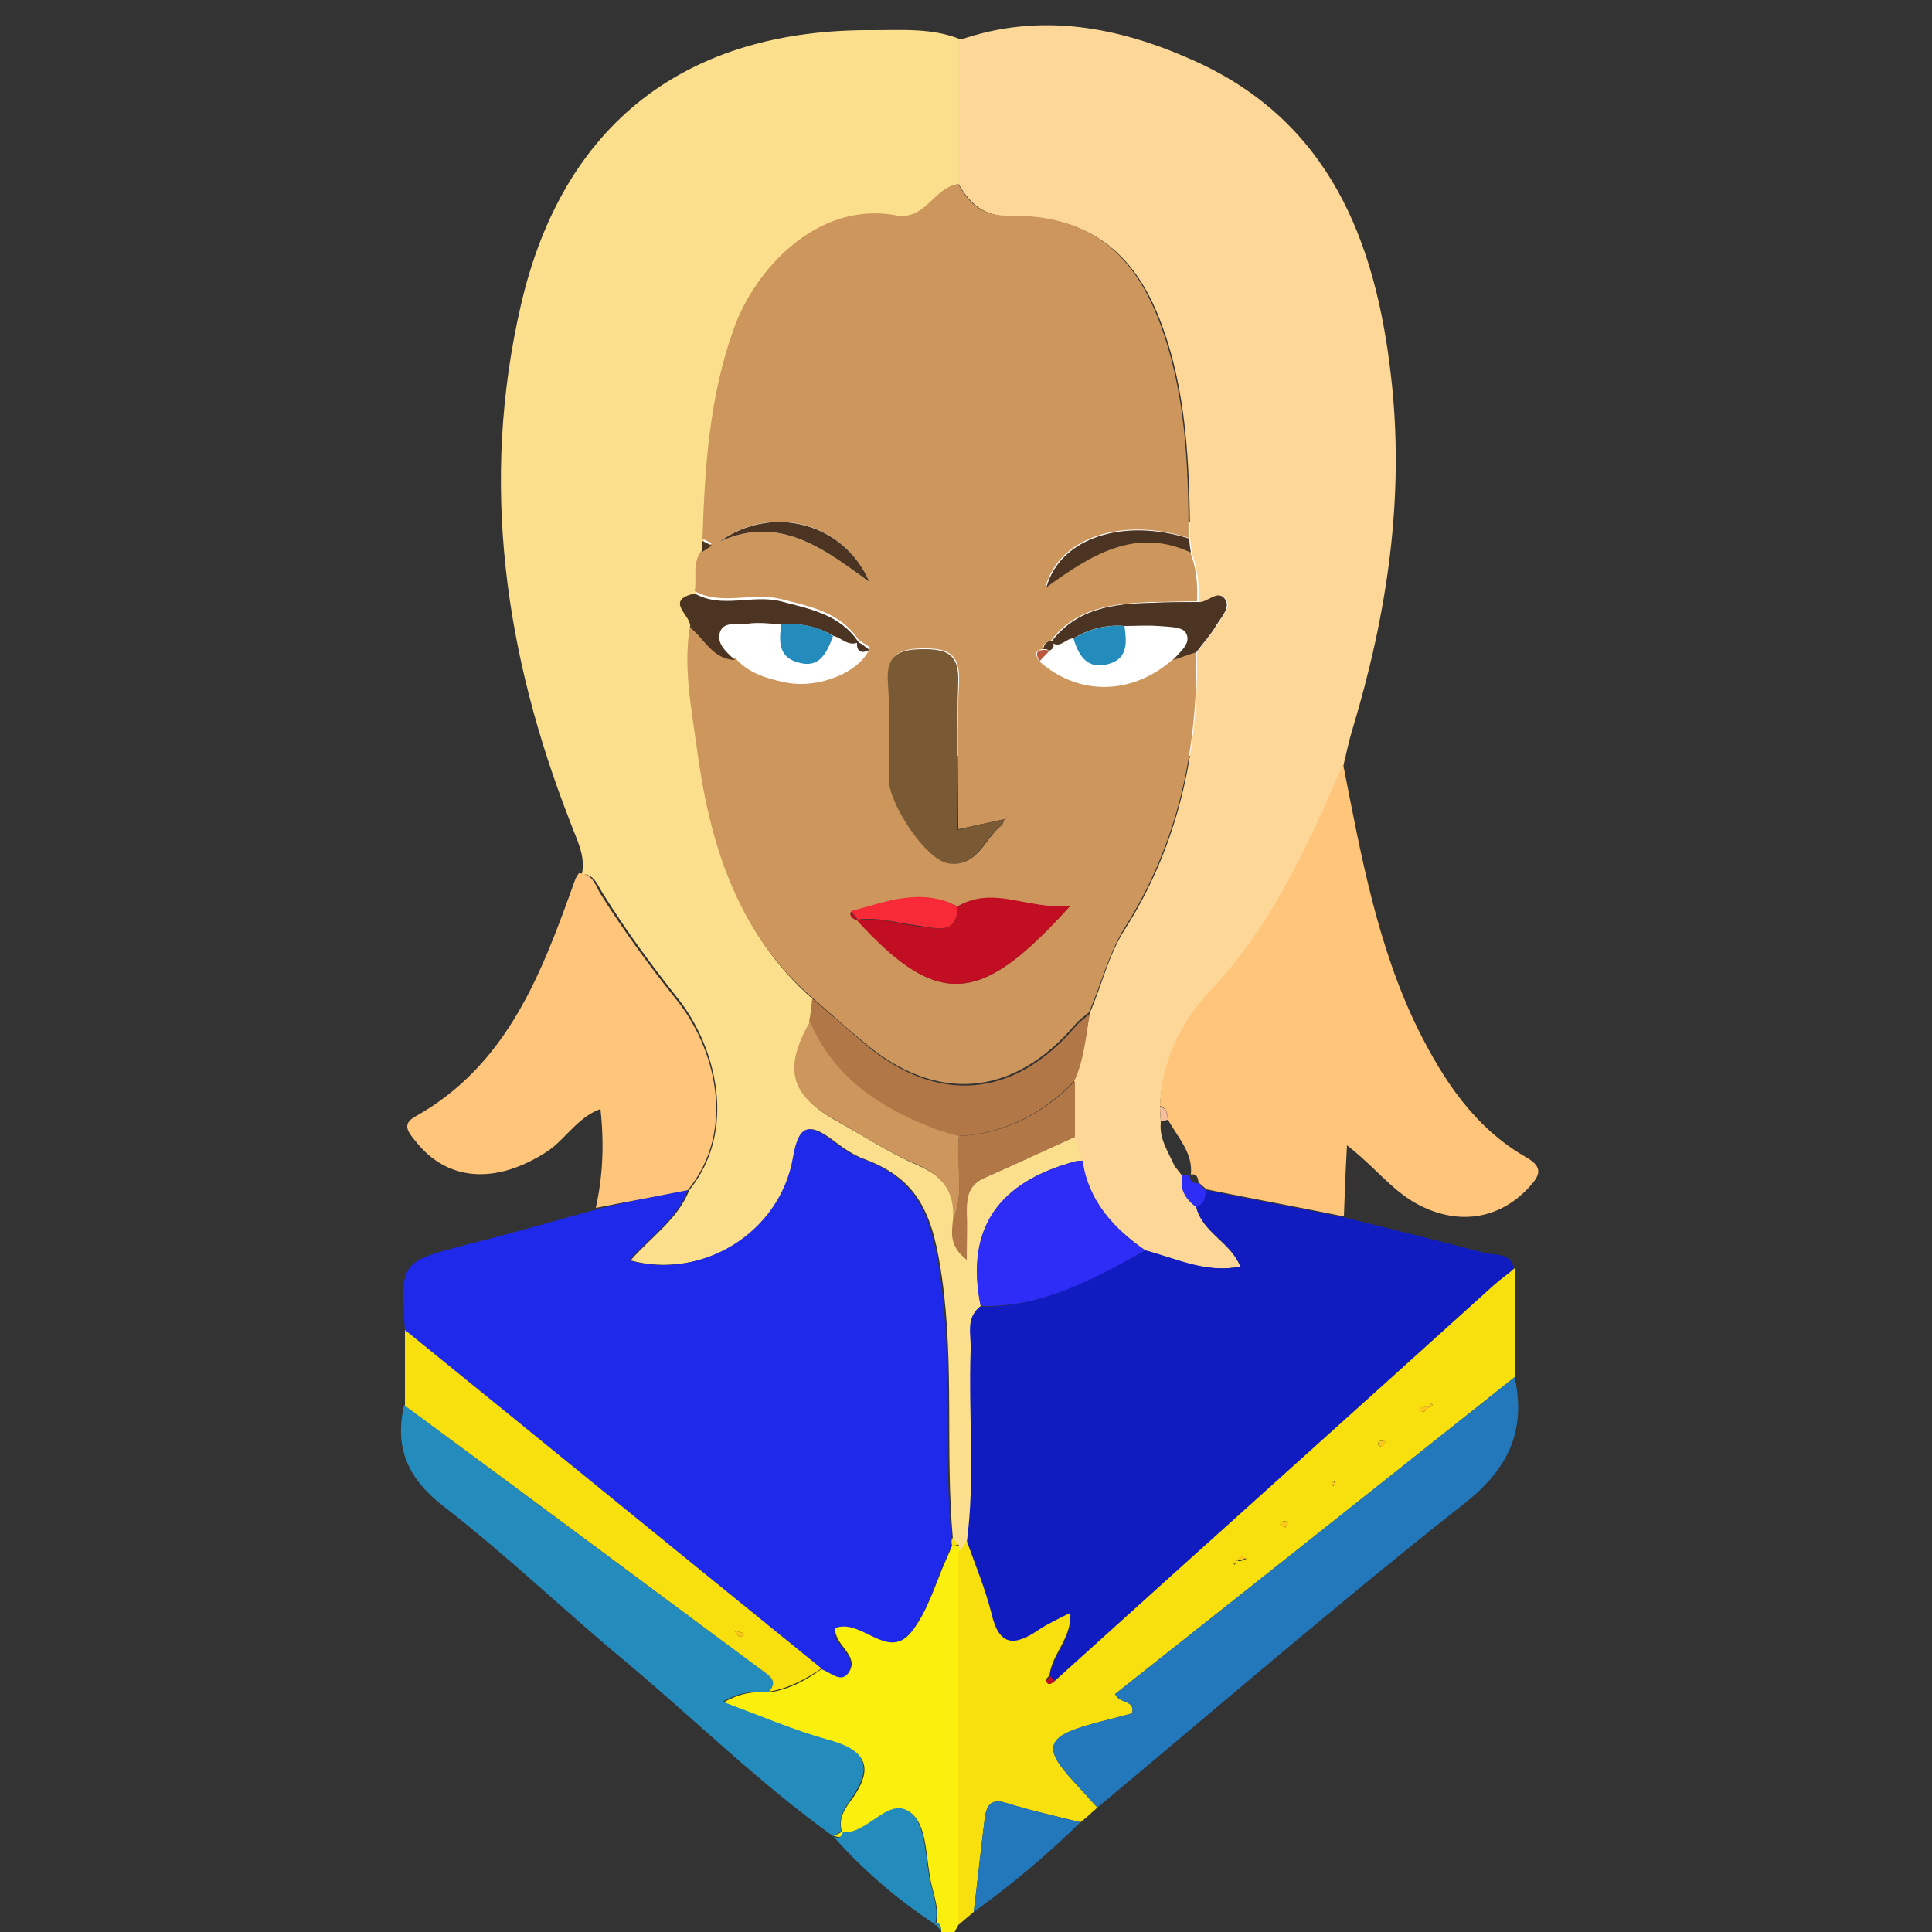 <?xml version="1.0" encoding="utf-8"?>
<!-- Generator: Adobe Illustrator 23.0.3, SVG Export Plug-In . SVG Version: 6.00 Build 0)  -->
<svg version="1.1" id="Layer_1" xmlns="http://www.w3.org/2000/svg" xmlns:xlink="http://www.w3.org/1999/xlink" x="0px" y="0px"
	 viewBox="0 0 250 250" style="enable-background:new 0 0 250 250;" xml:space="preserve">
<rect x="0" y="0" width="250" height="250" fill="#333333" stroke="none"/>
<style type="text/css">
	.st0{fill:#FFFFFF;}
	.st1{fill:none;}
	.st2{fill:#FBEF0D;}
	.st3{fill:#FCDF8D;}
	.st4{fill:#FCD797;}
	.st5{fill:#1F29EA;}
	.st6{fill:#101CBF;}
	.st7{fill:#FFC67B;}
	.st8{fill:#F8E00E;}
	.st9{fill:#2278BA;}
	.st10{fill:#238CBC;}
	.st11{fill:#CC965C;}
	.st12{fill:#2D2DF7;}
	.st13{fill:#B27746;}
	.st14{fill:#4B3422;}
	.st15{fill:#F6BF9A;}
	.st16{fill:#F82A37;}
	.st17{fill:#FEC71A;}
	.st18{fill:#C10E22;}
	.st19{fill:#7A5935;}
	.st20{fill:#BA593F;}
	.st21{fill:#F69F78;}
</style>
<rect x="81.8" y="67.5" class="st0" width="83.8" height="30.3"/>
<g>
	<g>
		<path class="st1" d="M122,251c-40.3,0-80.7,0-121,0C1,167.7,1,84.3,1,1c82,0,164,0,246-0.1c3.4,0,4.1,0.7,4.1,4.1
			c-0.1,80.7-0.1,161.3,0,242c0,3.4-0.7,4.1-4.1,4.1c-41.3-0.2-82.7-0.1-124-0.1c0.3-0.6,0.7-1.3,1-1.9c0.7-0.6,1.3-1.1,2-1.7
			c4.9-3.6,9.5-7.4,13.8-11.6c0.7-0.6,1.4-1.3,2.2-1.9c15.7-13.1,31.2-26.5,47.2-39.2c5.9-4.6,8.2-9.5,6.7-16.5c0-4.7,0-9.4,0-14.1
			c-0.4-2.3-2.5-1.8-3.9-2.1c-6.1-1.6-12.1-3.1-18.2-4.6c0.1-2.9,0.3-5.7,0.4-9.1c3.5,2.7,5.6,5.8,8.9,7.5
			c5.3,2.9,10.6,2.2,14.5-1.9c1.5-1.6,2.2-2.7-0.3-4.1c-6.6-3.8-10.6-9.8-13.9-16.5c-5.4-10.8-7.5-22.6-9.7-34.3
			c0.4-1.6,0.7-3.2,1.2-4.8c4.4-14.9,6.8-30.1,5-45.7c-2.1-17.7-8.1-33.1-25.6-40.9C144.7,3.3,134.5,1.3,124,5
			c-3.6-1.5-7.5-1.2-11.3-1.2C88.5,3.7,72.5,15.9,67.1,39.4c-5.3,22.9-2,45.2,6.4,66.9c0.8,2.2,2,4.2,1.5,6.7
			c-0.2,0.3-0.4,0.6-0.5,0.9c-4.3,12-8.6,23.9-20.7,30.6c-1.8,1-0.8,2.1,0.1,3.2c4,5.2,10.4,5.6,17,1.3c2.4-1.6,3.8-4.4,6.9-5.5
			c0.4,4.6,0.2,8.7-0.6,12.8c-5.5,1.5-11.1,3.1-16.6,4.5c-8.8,2.2-8.8,2.2-8.2,11.2c0,3.3,0,6.6,0,9.8c-1.3,5.6,0.6,9.6,5.2,13.2
			c8,6.2,15.4,13.3,23.2,19.8c9.1,7.6,17.5,15.9,27.1,22.8v-0.1c3.9,4.4,8.3,8.2,13.2,11.4l-0.1-0.1c0.3,0.3,0.5,0.6,0.8,0.9
			C121.8,250.3,121.9,250.6,122,251z"/>
		<path class="st2" d="M124,249.1c-0.3,0.6-0.7,1.3-1,1.9c-0.3,0-0.7,0-1,0c-0.1-0.4-0.2-0.7-0.2-1.1c-0.1-0.5,0-1.1-0.8-0.9
			l0.1,0.1c0.5-1.9-0.2-3.6-0.6-5.4c-0.7-3.1-0.5-7.2-2.4-8.9c-2.8-2.5-5.4,2.3-8.6,2.4c-0.2,0-0.3,0-0.5-0.1
			c-0.7-1.8,0.5-3.3,1.4-4.5c2.9-4.3,1.3-6.1-3.2-7.4c-4.4-1.2-8.6-3-13.6-4.9c2.5-1.4,4.2-1.4,6-1.3c2.5-0.4,4.8-1.6,6.8-3.1
			c1.2,0.4,2.6,1.9,3.5,0.4c1.3-2.2-2.1-3.5-1.8-5.7c3.4-1.4,6.8,4.3,9.8,0.6c2.2-2.7,3.2-6.5,4.7-9.8c0.2-0.4,0.4-0.9,0.6-1.4
			c0.3,0,0.6,0,0.9,0c0,0.3,0,0.6,0,1C124,217,124,233.1,124,249.1z"/>
		<path class="st3" d="M124.1,200.9c0-0.3,0-0.6,0-0.9c-0.3-0.3-0.6-0.6-0.8-0.9c-1-11.2,0.2-22.4-1.4-33.7
			c-1.1-7.7-2.7-12.7-10-15.4c-1.4-0.5-2.7-1.4-3.9-2.3c-2.9-2.2-4.4-2.6-5.2,2.1c-1.8,9.8-11.9,15.8-21.2,13.3
			c2.6-3,6.1-5.3,7.6-9.1c6.3-7.8,3.4-18.6-1.4-24.7c-3.5-4.4-6.8-8.9-9.8-13.7c-0.7-1.1-1.1-2.5-2.7-2.5c0.5-2.4-0.7-4.5-1.5-6.7
			c-8.5-21.7-11.7-44-6.4-66.9C72.8,16,88.8,3.7,113,3.9c3.8,0,7.7-0.3,11.3,1.2c0,6.2,0,12.5,0,18.7c-3.3,0.5-4.3,5-8.5,4.3
			c-10-1.6-17.9,7.1-20.6,14.6C92,51.5,91.4,60.8,91.1,70c0,0.5,0,1,0,1.4c-1.4,1.6-0.8,3.6-1,5.4c-4.1,0.9-0.3,2.9-0.6,4.4
			c-0.9,5.2,0.2,10.3,0.8,15.4c1.7,12.3,5,24.1,14.9,32.7c-0.1,1-0.2,2-0.3,3c-3.3,6-2.5,9.4,3.1,12.6c3.6,2,7.1,4.3,10.8,5.9
			c3.4,1.5,4.9,3.6,4.6,7.2c-0.1,1.5-0.6,3.2,1.7,5c0-2.6,0-4.3,0-6.1c-0.1-1.9,0.2-3.6,2.3-4.5c3.9-1.7,7.8-3.6,11.7-5.3
			c0.3,1,0.7,2,1,3.1c-0.3,0-0.7,0-1,0.1c-9.7,2.6-14.2,8.5-12.2,18.7c-1.9,1.6-1.1,3.7-1.2,5.6c-0.3,8.3,0.6,16.6-0.5,24.9
			C124.8,200,124.4,200.4,124.1,200.9z"/>
		<path class="st4" d="M140,150.1c-0.3-1-0.7-2-1-3.1c0-2.4,0-4.8,0-7.2c1.2-2.8,1.5-5.8,2-8.7c1.6-3.6,2.4-7.5,4.6-10.9
			c6.9-10.9,9.5-23,9.3-35.8c0.9-1.2,1.8-2.3,2.6-3.5c0.6-1.1,1.9-2.3,1.1-3.4c-1-1.3-2.3,0.6-3.5,0.4c0.1-2.2-0.1-4.3-0.9-6.4
			c-0.1-0.6-0.1-1.2-0.2-1.8c-0.1-9.6-0.4-19.2-3.9-28.3s-9.6-13.5-19.3-13.4c-3.4,0-5.2-1.5-6.7-4.1c0-6.2,0-12.5,0-18.7
			c10.5-3.7,20.7-1.7,30.3,2.6C171.9,15.6,178,31,180,48.7c1.8,15.6-0.5,30.8-5,45.7c-0.5,1.6-0.8,3.2-1.2,4.8
			c-4.6,10.5-9.2,20.8-17.3,29.4c-3.7,3.9-6.2,9-6.4,14.8c0,0.6,0.1,1.2,0.1,1.9c-0.2,2.1,1,3.8,1.8,5.6c0.4,0.5,0.7,0.9,1.1,1.4
			L153,152c-0.4,1.8,0.4,3.1,1.8,4.2c0.8,3.3,4.5,4.6,5.7,7.7c-4.6,0.9-8.4-1-12.3-2.1C144,158.9,140.8,155.3,140,150.1z"/>
		<path class="st5" d="M89,154c-1.5,3.9-5,6.1-7.6,9.1c9.3,2.6,19.5-3.5,21.2-13.3c0.8-4.7,2.3-4.3,5.2-2.1c1.2,0.9,2.5,1.8,3.9,2.3
			c7.3,2.7,8.9,7.7,10,15.4c1.6,11.3,0.4,22.5,1.4,33.7c-0.1,0.3-0.1,0.6,0,1c-0.2,0.5-0.4,0.9-0.6,1.4c-1.5,3.3-2.5,7.1-4.7,9.8
			c-3,3.6-6.4-2-9.8-0.6c-0.4,2.2,3.1,3.5,1.8,5.7c-0.9,1.5-2.3,0-3.5-0.4c-18-14.6-35.9-29.2-53.9-43.8c-0.6-9-0.6-8.9,8.2-11.2
			c5.6-1.4,11.1-3,16.6-4.5C81.1,155.5,85.1,154.7,89,154z"/>
		<path class="st6" d="M148.2,161.8c4,1,7.8,3,12.3,2.1c-1.2-3.2-4.9-4.4-5.7-7.7c1-0.4,1.2-1.3,1.2-2.2c5.9,1.2,11.9,2.3,17.8,3.5
			c6.1,1.5,12.1,3,18.2,4.6c1.5,0.4,3.5-0.1,3.9,2.1c-0.9,0.7-1.8,1.4-2.7,2.2c-18.9,17.1-37.9,34.1-56.8,51.2
			c-0.2-0.2-0.4-0.4-0.6-0.6c0.3-2.7,2.9-4.7,2.7-8.1c-1.6,0.8-2.9,1.4-4.1,2.2c-3.1,2.1-5.1,2.2-6.1-2.1c-0.7-3.2-2.1-6.3-3.2-9.4
			c1.1-8.3,0.2-16.6,0.5-24.9c0.1-1.9-0.7-4.1,1.2-5.6C134.8,169.2,141.5,165.4,148.2,161.8z"/>
		<path class="st7" d="M173.9,157.4c-5.9-1.2-11.9-2.3-17.8-3.5c-0.3-0.3-0.7-0.6-1-0.9c-0.1-0.6-0.2-1.2-1.1-1h0.1
			c0.3-2.9-1.8-4.9-3-7.2c0-0.8-0.2-1.4-1-1.7c0.2-5.8,2.7-10.8,6.4-14.8c8.1-8.5,12.7-18.9,17.3-29.4c2.3,11.7,4.4,23.5,9.7,34.3
			c3.3,6.6,7.3,12.7,13.9,16.5c2.5,1.4,1.8,2.5,0.3,4.1c-3.9,4.1-9.3,4.8-14.5,1.9c-3.2-1.8-5.4-4.8-8.9-7.5
			C174.1,151.7,174,154.5,173.9,157.4z"/>
		<path class="st8" d="M136.5,217.5c18.9-17.1,37.9-34.1,56.8-51.2c0.9-0.8,1.8-1.4,2.7-2.2c0,4.7,0,9.4,0,14.1
			c-17.2,13.7-34.5,27.4-51.7,41c0.5,1.3,2.6,0.7,2.2,2.5c-1.7,0.5-3.5,0.9-5.3,1.4c-5.9,1.7-6.3,3.1-2.2,7.5c1,1.1,2,2.2,3,3.3
			c-0.7,0.6-1.4,1.3-2.2,1.9c-3.2-0.8-6.4-1.5-9.6-2.5c-2.2-0.7-2.6,0.6-2.8,2.2c-0.5,3.9-0.9,7.9-1.4,11.9c-0.7,0.6-1.3,1.1-2,1.7
			c0-16.1,0-32.1,0-48.2c0.4-0.5,0.8-1,1.1-1.5c1.1,3.1,2.4,6.2,3.2,9.4c1,4.3,3,4.2,6.1,2.1c1.2-0.8,2.5-1.4,4.1-2.2
			c0.2,3.3-2.4,5.3-2.7,8.1c-0.2,0.2-0.6,0.6-0.5,0.7C135.7,218.2,136.1,217.8,136.5,217.5z M184.7,182.4c0.1-0.2,0.2-0.3,0.3-0.4
			c-0.3,0-0.6,0-0.9,0.1c-0.5,0.1-0.5,0.4-0.1,0.6c0.2,0.1,0.5-0.2,1-0.7l0.4-0.2l-0.2-0.2C185.2,181.6,185,182,184.7,182.4z
			 M160.6,201.3c-0.2,0.2-0.4,0.5-0.6,0.7c0.2,0,0.3,0,0.5,0c0.3-0.1,0.6-0.2,0.8-0.3c-0.2-0.1-0.5-0.2-1.3,0.4l-0.4,0.2l0.2,0.2
			C159.8,202.4,160,202,160.6,201.3z M166.3,197.7c0.1-0.3,0.3-0.5,0.4-0.8c-0.3,0-0.5-0.1-0.8,0c-0.1,0-0.3,0.4-0.2,0.4
			C165.8,197.4,166.1,197.5,166.3,197.7z M178.9,187.3c0.1-0.3,0.3-0.5,0.4-0.8c-0.3,0-0.6-0.1-0.8,0c-0.1,0-0.2,0.3-0.2,0.4
			C178.5,187.1,178.7,187.2,178.9,187.3z M172.8,192c-0.1-0.1-0.1-0.3-0.2-0.4c-0.1,0.1-0.3,0.2-0.3,0.3s0.1,0.3,0.2,0.4
			C172.6,192.3,172.7,192.1,172.8,192z"/>
		<path class="st7" d="M89,154c-4,0.8-7.9,1.5-11.9,2.3c0.9-4.1,1.1-8.2,0.6-12.8c-3,1.1-4.5,3.9-6.9,5.5c-6.6,4.3-12.9,3.9-17-1.3
			c-0.9-1.1-1.9-2.2-0.1-3.2c12-6.7,16.4-18.6,20.7-30.6c0.1-0.3,0.3-0.6,0.5-0.9c1.7,0,2.1,1.4,2.7,2.5c3,4.8,6.3,9.3,9.8,13.7
			C92.5,135.4,95.4,146.2,89,154z"/>
		<path class="st9" d="M142,233.9c-1-1.1-2-2.2-3-3.3c-4.1-4.4-3.7-5.9,2.2-7.5c1.8-0.5,3.5-0.9,5.3-1.4c0.4-1.8-1.7-1.2-2.2-2.5
			c17.2-13.6,34.4-27.3,51.7-41c1.5,7-0.8,11.9-6.7,16.5C173.2,207.4,157.7,220.8,142,233.9z"/>
		<path class="st10" d="M99.5,218.9c-1.8,0-3.5-0.1-6,1.3c5.1,1.9,9.3,3.7,13.6,4.9c4.5,1.2,6.1,3.1,3.2,7.4c-0.8,1.2-2,2.7-1.4,4.5
			l0.1-0.1c-0.4,0.2-0.8,0.5-1.2,0.7c-9.6-6.9-18-15.2-27.1-22.8c-7.8-6.5-15.2-13.6-23.2-19.8c-4.7-3.6-6.5-7.6-5.2-13.2
			c15.4,11.4,30.8,22.9,46.3,34.3C99.6,216.9,100.7,217.5,99.5,218.9z"/>
		<path class="st8" d="M99.5,218.9c1.2-1.4,0.1-2-0.8-2.7c-15.4-11.4-30.8-22.9-46.3-34.3c0-3.3,0-6.6,0-9.8
			c18,14.6,35.9,29.2,53.9,43.8C104.2,217.3,102,218.5,99.5,218.9z M95,211c-0.1-0.1-0.3-0.2-0.4-0.2C94.7,210.8,94.9,210.9,95,211
			c0.4,0.4,0.6,1.3,1.3,0.4C95.9,211.2,95.4,211.1,95,211z"/>
		<path class="st9" d="M126,247.4c0.5-4,0.9-7.9,1.4-11.9c0.2-1.6,0.6-2.9,2.8-2.2c3.2,1,6.4,1.7,9.6,2.5
			C135.5,240,130.9,243.9,126,247.4z"/>
		<path class="st10" d="M108.9,237c0.2,0,0.3,0.1,0.5,0.1c3.2-0.1,5.8-4.9,8.6-2.4c1.9,1.8,1.7,5.9,2.4,8.9c0.4,1.8,1.1,3.5,0.6,5.4
			c-4.9-3.2-9.3-7-13.2-11.4C108.5,238,108.9,237.8,108.9,237L108.9,237z"/>
		<path class="st2" d="M109.1,236.9c-0.1,0.8-0.5,1-1.2,0.6v0.1C108.3,237.4,108.7,237.2,109.1,236.9z"/>
		<path class="st10" d="M121,248.9c0.8-0.2,0.7,0.5,0.8,0.9C121.5,249.6,121.2,249.2,121,248.9z"/>
		<path class="st8" d="M123.2,200c-0.1-0.3-0.1-0.6,0-1c0.3,0.3,0.6,0.6,0.8,0.9C123.7,200,123.4,200,123.2,200z"/>
		<path class="st11" d="M124,23.8c1.4,2.6,3.2,4.2,6.6,4.1c9.7-0.1,15.7,4.2,19.3,13.4c3.5,9.1,3.9,18.7,3.9,28.3
			c-8.4-2.7-16.7-0.2-18.5,6.3c5.9-4.3,11.6-7.8,18.7-4.5c0.8,2,1,4.2,0.9,6.4c-2,0-3.9,0.1-5.9,0.1c-5,0.2-9.8,0.7-13.1,5.1
			l0.1-0.1c-0.6,0.1-1,0.4-1.1,1.1c-1.2,0.2-0.8,0.9-0.5,1.5c5.1,4.6,12.1,4.5,17.4-0.2c1-0.3,2-0.7,3-1c0.2,12.8-2.4,24.9-9.3,35.8
			c-2.1,3.4-3,7.3-4.6,10.9c-0.6,0.5-1.3,1-1.8,1.6c-8,9.4-18,10.2-27.4,2.2c-2.3-1.9-4.5-3.9-6.7-5.8c-9.9-8.6-13.3-20.4-14.9-32.7
			c-0.7-5-1.7-10.2-0.8-15.4c1.8,1.5,2.9,4.1,5.8,4.2c1.7,2,4.1,2.7,6.5,3.2c4.3,0.9,9.7-1.3,11-4.5c-0.5-0.4-1.1-0.7-1.6-1.1
			l0.1,0.1c-2.4-3.6-6.2-4.3-10.1-5.3c-3.7-0.9-7.6,0.9-11.1-1c0.3-1.8-0.4-3.8,1-5.4c0.4-0.3,0.8-0.5,1.2-0.8
			c-0.4-0.2-0.8-0.4-1.2-0.6c0.3-9.3,0.9-18.5,4.1-27.3c2.7-7.5,10.6-16.2,20.6-14.6C119.7,28.8,120.7,24.3,124,23.8z M111,119.1
			L111,119.1c10.7,11.9,16.3,10.5,27.5-1.9c-5.4,0.7-9.8-2.6-14.6,0.1c-4.7-2.4-9.3-0.6-13.8,0.7C109.9,118.7,110.4,118.9,111,119.1
			z M130,106c-1.9,0.4-3.8,0.8-6,1.3c0-6.6-0.2-12.9,0.1-19.2c0.1-3.4-1.3-4.2-4.4-4.2c-3.3,0-5,0.7-4.7,4.4c0.3,4.1,0,8.3,0.1,12.5
			c0,3.2,4.6,10.2,7.6,10.8c3.7,0.8,4.7-3.1,6.9-4.8C129.8,106.7,129.8,106.3,130,106c0.1,0,0.3-0.1,0.3-0.2c0.1,0,0-0.2,0.1-0.3
			C130.3,105.7,130.1,105.9,130,106z M93.1,70.1c7.8-3.6,13.6,1,19.4,5.2C109.2,67.6,99.8,65.1,93.1,70.1z"/>
		<path class="st12" d="M148.2,161.8c-6.7,3.7-13.3,7.4-21.3,7.2c-2.1-10.2,2.5-16.1,12.2-18.7c0.3-0.1,0.7-0.1,1-0.1
			C140.8,155.3,144,158.9,148.2,161.8z"/>
		<path class="st13" d="M105.1,129.2c2.2,1.9,4.5,3.9,6.7,5.8c9.4,8,19.4,7.2,27.4-2.2c0.5-0.6,1.2-1.1,1.8-1.6
			c-0.5,2.9-0.7,5.9-2,8.7c-4.1,4.2-9,6.8-15,7.1c-1.1-0.3-2.2-0.6-3.3-1c-7-2.6-12.9-6.6-16-13.8
			C104.9,131.2,105,130.2,105.1,129.2z"/>
		<path class="st11" d="M104.8,132.2c3.1,7.2,9,11.1,16,13.8c1.1,0.4,2.2,0.7,3.3,1c-0.4,3.6,0.8,7.4-0.8,10.9
			c0.3-3.5-1.2-5.7-4.6-7.2c-3.8-1.6-7.3-3.9-10.8-5.9C102.2,141.6,101.4,138.2,104.8,132.2z"/>
		<path class="st13" d="M123.3,157.9c1.6-3.6,0.3-7.3,0.8-10.9c6-0.3,10.9-2.9,15-7.1c0,2.4,0,4.8,0,7.2c-3.9,1.8-7.8,3.6-11.7,5.3
			c-2.1,0.9-2.3,2.5-2.3,4.5c0.1,1.7,0,3.5,0,6.1C122.7,161.1,123.2,159.4,123.3,157.9z"/>
		<path class="st14" d="M89.9,76.8c3.5,2,7.4,0.1,11.1,1c3.8,1,7.7,1.7,10.1,5.3c-1.3,0.6-2.1-0.5-3.2-0.8c-2.1-1.2-4.3-1.7-6.7-1.5
			c-1.5-0.1-3-0.3-4.4-0.1c-1.2,0.1-3.1-0.3-3.6,1c-0.6,1.5,0.8,2.7,1.9,3.7c-2.9-0.1-3.9-2.7-5.8-4.2
			C89.6,79.7,85.8,77.7,89.9,76.8z"/>
		<path class="st14" d="M90.9,70c0.4,0.2,0.8,0.4,1.2,0.6c-0.4,0.3-0.8,0.5-1.2,0.8C90.9,70.9,90.9,70.5,90.9,70z"/>
		<path class="st14" d="M136,83.1c3.3-4.4,8.1-5,13.1-5.1c2-0.1,3.9-0.1,5.9-0.1c1.2,0.2,2.5-1.7,3.5-0.4c0.8,1.1-0.5,2.4-1.1,3.4
			c-0.7,1.2-1.7,2.3-2.6,3.5c-1,0.3-2,0.7-3,1c0.9-1.1,2.5-2.2,1.6-3.6c-0.5-0.7-2.3-0.7-3.6-0.8c-1.4-0.1-2.9,0-4.3,0
			c-2.4-0.2-4.6,0.4-6.6,1.6C137.9,82.6,137.2,84,136,83.1z"/>
		<path class="st14" d="M154.1,71.5c-7.1-3.3-12.8,0.2-18.7,4.5c1.8-6.5,10.1-9,18.5-6.3C153.9,70.3,154,70.9,154.1,71.5z"/>
		<path class="st1" d="M151.1,144.9c1.2,2.3,3.2,4.3,3,7.2c-0.3,0-0.7,0-1-0.1l0.1,0.1c-0.4-0.5-0.7-0.9-1.1-1.4
			c-0.8-1.8-2-3.5-1.8-5.6C150.5,145,150.8,145,151.1,144.9z"/>
		<path class="st12" d="M153,152c0.3,0,0.7,0,1,0.1h-0.1c0.1,0.7,0.4,1,1.1,1c0.3,0.3,0.7,0.6,1,0.9c0,1-0.2,1.8-1.2,2.2
			C153.3,155.1,152.6,153.8,153,152z"/>
		<path class="st15" d="M151.1,144.9c-0.3,0.1-0.6,0.1-0.9,0.2c0-0.6-0.1-1.2-0.1-1.9C150.9,143.4,151.1,144.1,151.1,144.9z"/>
		<path class="st16" d="M152,150.7c0.4,0.5,0.7,0.9,1.1,1.4C152.7,151.6,152.3,151.1,152,150.7z"/>
		<path class="st1" d="M155,153c-0.7,0-1-0.3-1.1-1C154.8,151.7,154.9,152.4,155,153z"/>
		<path class="st17" d="M166.3,197.7c-0.2-0.1-0.4-0.3-0.6-0.4c0,0,0.1-0.4,0.2-0.4c0.3,0,0.5,0,0.8,0
			C166.6,197.2,166.4,197.4,166.3,197.7z"/>
		<path class="st17" d="M178.9,187.3c-0.2-0.1-0.4-0.3-0.6-0.4c0,0,0.1-0.4,0.2-0.4c0.3,0,0.5,0,0.8,0
			C179.2,186.8,179.1,187.1,178.9,187.3z"/>
		<path class="st17" d="M160.6,201.3c0.2,0.1,0.5,0.2,0.7,0.3c-0.3,0.1-0.5,0.2-0.8,0.3c-0.1,0-0.3,0-0.5,0
			C160.2,201.8,160.4,201.5,160.6,201.3z"/>
		<path class="st17" d="M172.8,192c-0.1,0.1-0.2,0.2-0.3,0.3c-0.1-0.1-0.2-0.3-0.2-0.4c0-0.1,0.2-0.2,0.3-0.3
			C172.6,191.8,172.7,191.9,172.8,192z"/>
		<path class="st17" d="M184.7,182.4c-0.3,0.1-0.6,0.4-0.8,0.3c-0.4-0.2-0.3-0.5,0.1-0.6c0.3-0.1,0.6-0.1,0.9-0.1
			C184.9,182.1,184.8,182.3,184.7,182.4z"/>
		<polygon class="st17" points="185,182 185.2,181.6 185.4,181.8 		"/>
		<polygon class="st17" points="160,202 159.8,202.4 159.6,202.2 		"/>
		<path class="st18" d="M136.5,217.5c-0.4,0.3-0.8,0.7-1.1,0.1c-0.1-0.1,0.3-0.5,0.5-0.7C136,217,136.3,217.3,136.5,217.5z"/>
		<path class="st17" d="M95,211c0.4,0.1,0.9,0.2,1.3,0.4C95.6,212.3,95.4,211.4,95,211L95,211z"/>
		<path class="st17" d="M95,211c-0.1-0.1-0.3-0.2-0.4-0.2C94.7,210.8,94.9,210.9,95,211L95,211z"/>
		<path class="st19" d="M130,106c-0.2,0.3-0.2,0.7-0.5,0.9c-2.3,1.7-3.2,5.5-6.9,4.8c-2.9-0.6-7.5-7.6-7.6-10.8
			c0-4.2,0.2-8.3-0.1-12.5c-0.3-3.7,1.4-4.4,4.7-4.4c3.1,0,4.5,0.8,4.4,4.2c-0.2,6.3-0.1,12.6-0.1,19.2
			C126.2,106.8,128.1,106.4,130,106L130,106z"/>
		<path class="st18" d="M123.9,117.3c4.8-2.8,9.1,0.5,14.6-0.1c-11.2,12.4-16.8,13.8-27.6,1.9c2.8-0.5,5.4,0.5,8.1,0.8
			C120.9,120,123.9,121.2,123.9,117.3z"/>
		<path class="st1" d="M145.5,81c1.4,0,2.9-0.1,4.3,0c1.2,0.1,3.1,0.1,3.6,0.8c0.9,1.4-0.6,2.5-1.6,3.6c-5.2,4.7-12.3,4.8-17.4,0.2
			c0.4-0.5,0.9-0.9,1.3-1.4c0.6-0.3,0.7-0.7,0.3-1.2l-0.1,0.1c1.2,0.9,1.9-0.5,2.9-0.5c0.6,2.4,1.9,4,4.6,3.3
			C146.1,85.1,145.9,83,145.5,81z"/>
		<path class="st1" d="M107.8,82.3c1.1,0.3,1.9,1.4,3.2,0.8l-0.1-0.1c0,1.2,0.5,1.7,1.6,1.1c-1.3,3.1-6.7,5.4-11,4.5
			c-2.4-0.5-4.8-1.2-6.5-3.2c-1.1-1-2.5-2.2-1.9-3.7c0.5-1.3,2.3-0.8,3.6-1c1.5-0.2,2.9,0.1,4.4,0.1c-0.3,2.1-0.3,4.2,2.1,4.9
			C106.1,86.5,107,84.3,107.8,82.3z"/>
		<path class="st14" d="M93.1,70.1c6.7-4.9,16.1-2.5,19.4,5.2C106.7,71.1,100.9,66.5,93.1,70.1z"/>
		<path class="st16" d="M123.9,117.3c0,3.9-3,2.7-4.9,2.5c-2.7-0.3-5.3-1.2-8.1-0.8h0.1c-0.3-0.4-0.6-0.7-0.9-1.1
			C114.7,116.7,119.2,114.8,123.9,117.3z"/>
		<path class="st20" d="M135.8,84.2c-0.4,0.5-0.9,0.9-1.3,1.4c-0.3-0.7-0.7-1.4,0.5-1.5h0.4L135.8,84.2z"/>
		<path class="st18" d="M110.1,118c0.3,0.4,0.6,0.7,0.9,1.1C110.4,118.9,109.9,118.7,110.1,118z"/>
		<path class="st21" d="M130,106c0.1-0.1,0.3-0.3,0.4-0.4c0,0.1,0,0.2-0.1,0.3C130.2,105.9,130.1,106,130,106L130,106z"/>
		<path class="st14" d="M135.8,84.2l-0.4-0.2H135c0.1-0.7,0.4-1,1.1-1.1C136.5,83.5,136.4,83.9,135.8,84.2z"/>
		<path class="st14" d="M112.5,84.1c-1.2,0.6-1.7,0.1-1.6-1.1C111.5,83.3,112,83.7,112.5,84.1z"/>
		<path class="st10" d="M107.8,82.3c-0.8,2.1-1.7,4.3-4.6,3.4c-2.5-0.7-2.4-2.8-2.1-4.9C103.5,80.6,105.8,81,107.8,82.3z"/>
		<path class="st10" d="M145.5,81c0.3,2,0.5,4.2-2,4.9c-2.7,0.8-3.9-0.9-4.6-3.3C141,81.4,143.2,80.8,145.5,81z"/>
	</g>
</g>
</svg>
